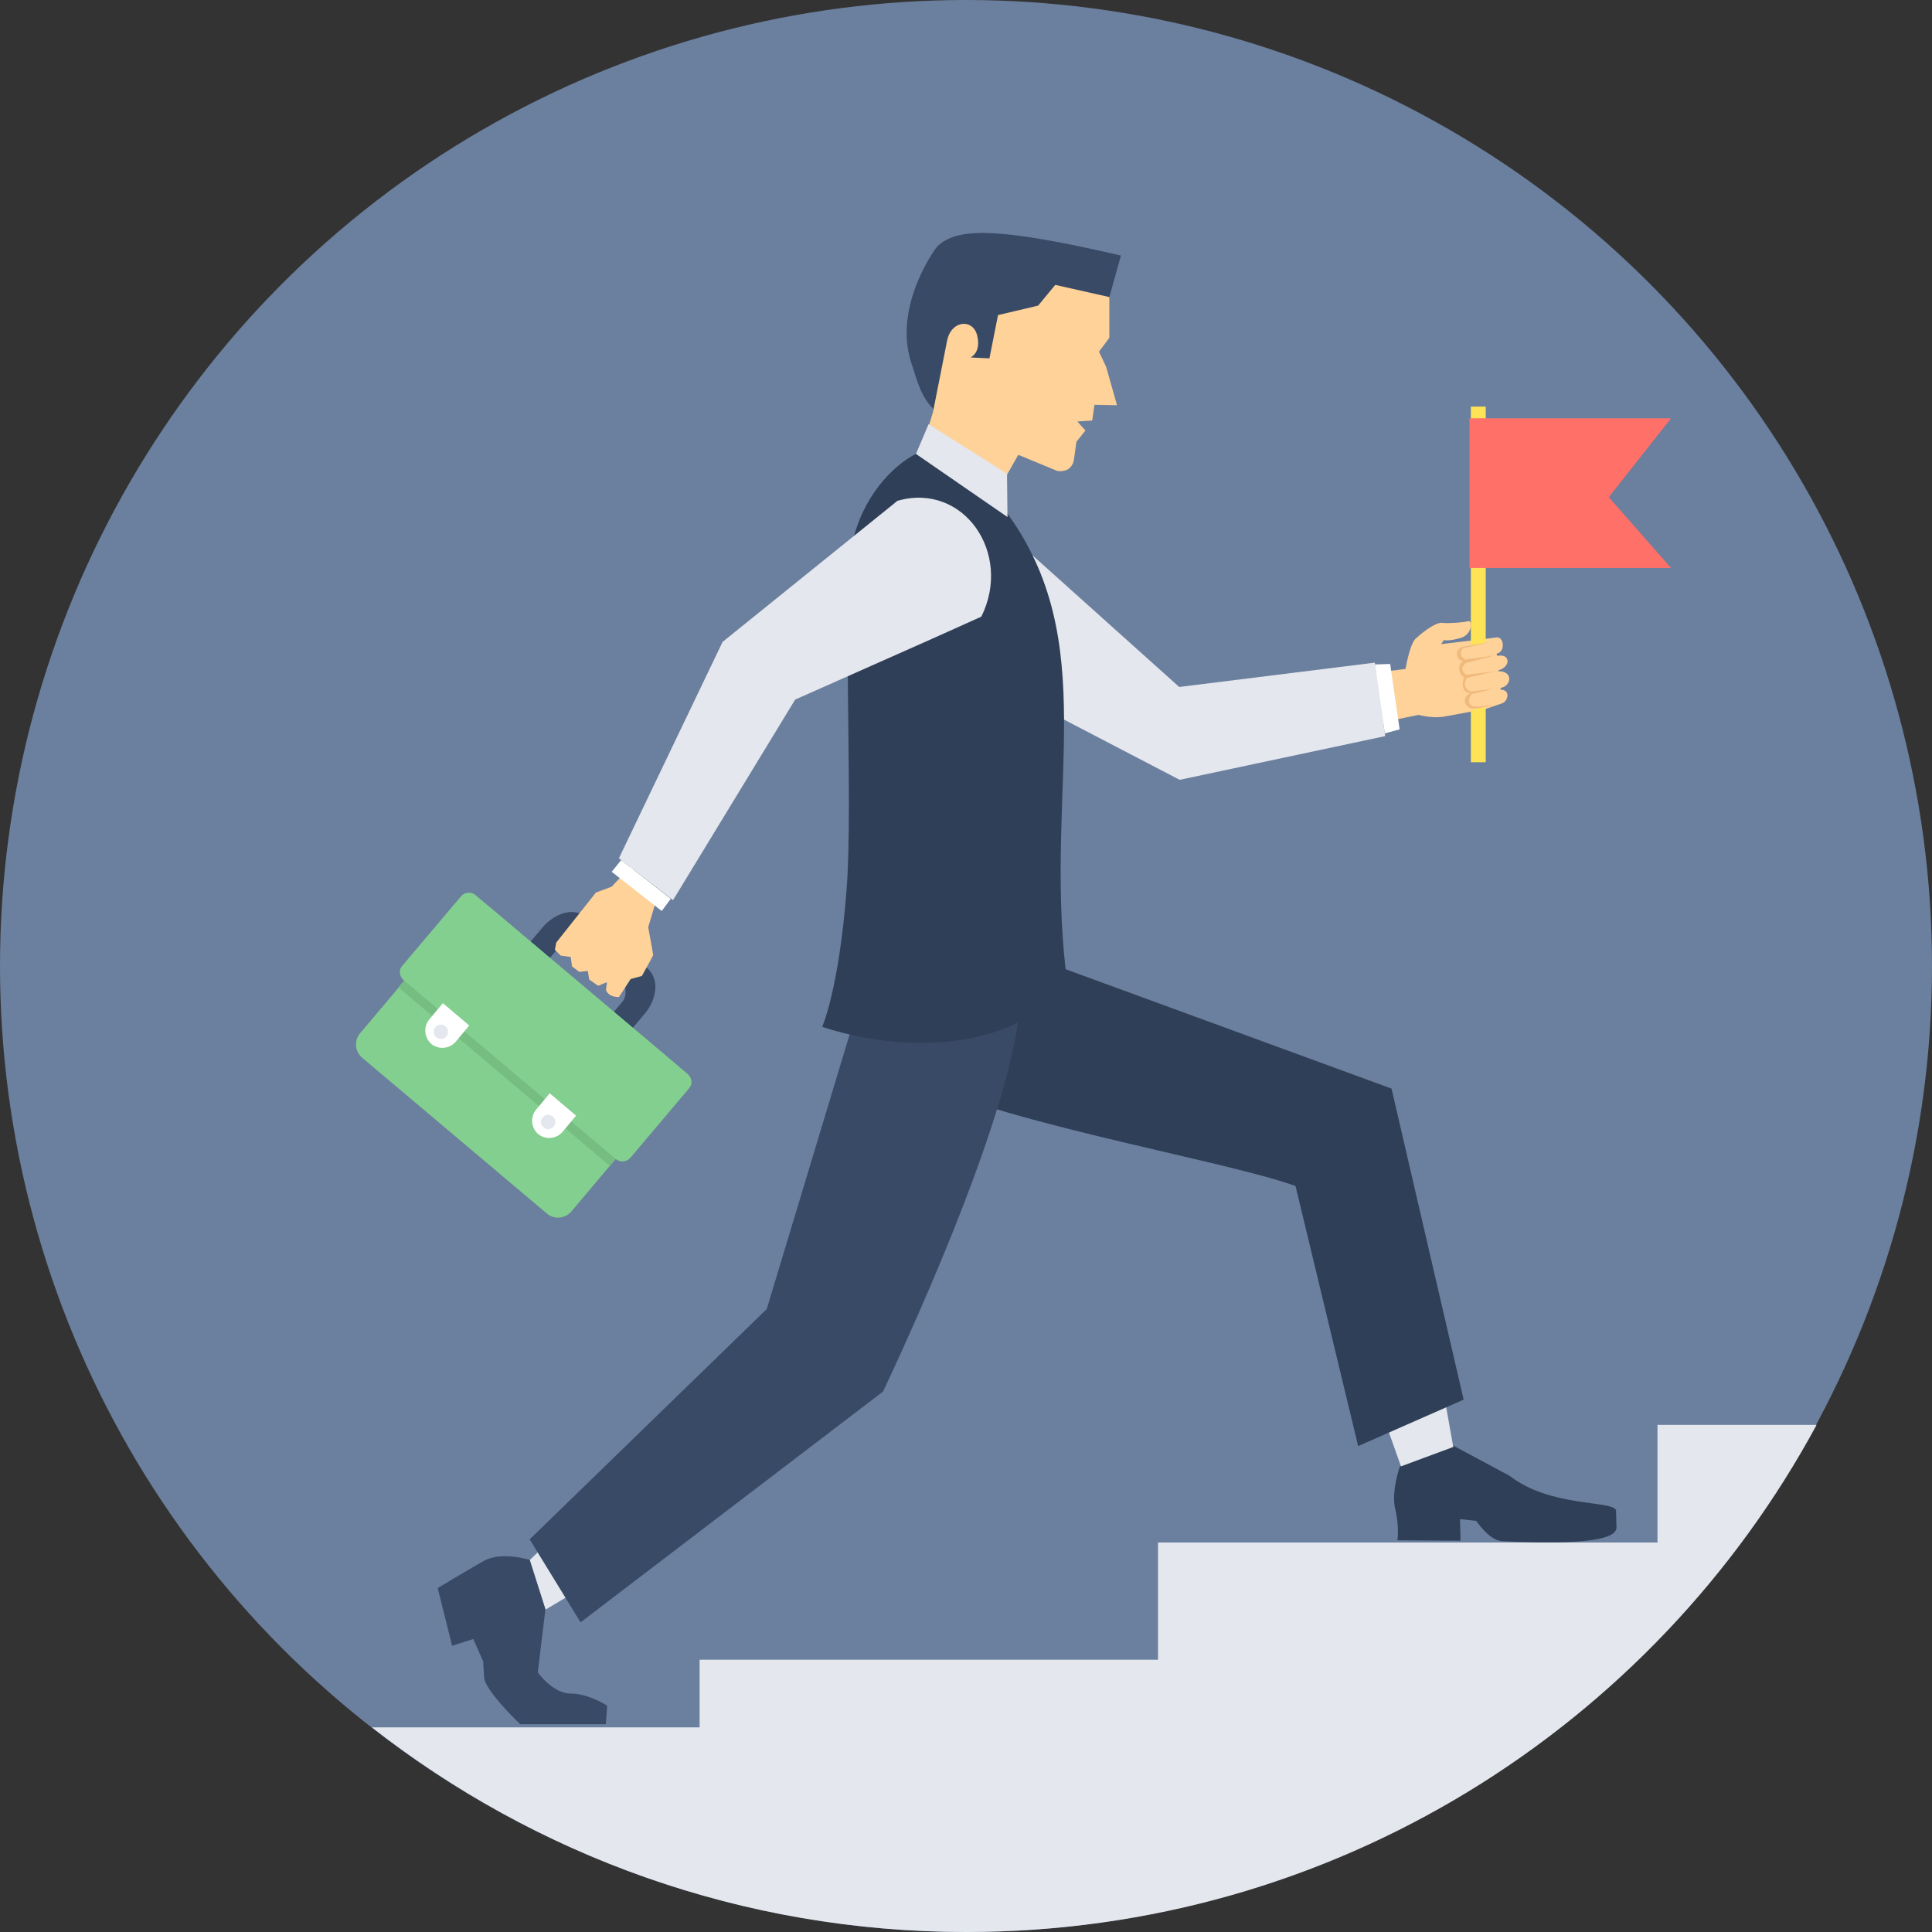 <?xml version="1.0" encoding="UTF-8"?>
<!DOCTYPE svg PUBLIC "-//W3C//DTD SVG 1.1//EN" "http://www.w3.org/Graphics/SVG/1.1/DTD/svg11.dtd">
<!-- Creator: CorelDRAW X6 -->
<svg xmlns="http://www.w3.org/2000/svg" xml:space="preserve" width="202px" height="202px" version="1.1" style="shape-rendering:geometricPrecision; text-rendering:geometricPrecision; image-rendering:optimizeQuality; fill-rule:evenodd; clip-rule:evenodd"
viewBox="0 0 4286 4286"
 xmlns:xlink="http://www.w3.org/1999/xlink">
 <rect x="0" y="0" width="4286" height="4286" fill="#333333" stroke="none"/>
 <defs>
  <style type="text/css">
   <![CDATA[
    .fil1 {fill:#2F3F57}
    .fil3 {fill:#384A66}
    .fil0 {fill:#6B7F9E}
    .fil7 {fill:#75BD80}
    .fil6 {fill:#83CF8F}
    .fil2 {fill:#E4E7ED}
    .fil4 {fill:#FED298}
    .fil9 {fill:#FF7069}
    .fil8 {fill:#FFE356}
    .fil5 {fill:white}
    .fil10 {fill:#F0BA7D;fill-rule:nonzero}
   ]]>
  </style>
 </defs>
 <g id="Layer_x0020_1">
  <g id="_499803320">
   <circle class="fil0" cx="2143" cy="2143" r="2143"/>
   <path class="fil1" d="M3106 3253l116 -47 127 68c90,70 225,54 236,76l1 38c1,26 -65,40 -253,31 -29,-1 -58,-45 -58,-45l-36 -4 1 48 -140 -1c0,0 5,-29 -5,-70 -9,-40 11,-95 11,-95z"/>
   <path class="fil2" d="M3059 3119c4,6 49,134 49,134l116 -43 -35 -196 -129 106z"/>
   <path class="fil1" d="M2320 2134l767 281 160 690 -234 103 -139 -577c-174,-62 -703,-147 -893,-261l339 -235z"/>
   <path class="fil2" d="M1298 3344c-6,4 -123,117 -123,117l35 110 186 -111 -97 -116z"/>
   <path class="fil3" d="M2263 2223c-11,191 -165,568 -304,864l-671 512 -113 -184 526 -511 245 -812 317 132z"/>
   <path class="fil4" d="M3000 1499l118 -15c3,-16 12,-63 26,-70 0,-1 41,-37 58,-32 14,1 45,-1 55,-4 10,-3 10,29 -16,37 -26,8 -38,5 -38,5l-6 9 108 -13 15 -2c17,-2 20,33 0,36 0,0 1,5 2,5 28,-6 31,24 2,32l0 2c35,0 28,34 5,37l0 4c23,0 16,26 4,30l-35 12c0,0 -72,14 -96,18 -25,4 -55,-4 -55,-4l-119 24 -29 -111z"/>
   <polygon class="fil5" points="3050,1474 3084,1473 3105,1618 3072,1627 "/>
   <path class="fil2" d="M2266 1210l350 314 434 -54 23 163 -456 97 -478 -249c-68,-174 -26,-276 126,-271z"/>
   <path class="fil1" d="M2231 1134c214,289 87,605 133,1017 -36,144 -292,208 -540,127 0,0 37,-83 54,-303 16,-201 -13,-680 17,-787 28,-101 97,-164 145,-185l191 131z"/>
   <path class="fil3" d="M1305 2037l128 108c36,30 19,78 -2,103l-38 45 -227 -191 38 -45c21,-25 65,-50 101,-20zm5 71l52 44c25,21 33,52 19,70l-27 32 -142 -120 27 -31c15,-17 47,-14 72,7z"/>
   <path class="fil6" d="M1086 2012l409 345c17,14 19,39 5,55l-232 275c-14,17 -39,19 -55,5l-409 -345c-17,-14 -19,-39 -5,-55l232 -275c14,-17 39,-19 55,-5z"/>
   <path class="fil7" d="M1091 2017l398 336c19,16 24,43 10,60l-146 173c-1,-1 -2,-1 -3,-2l-463 -391c-1,-1 -2,-2 -3,-3l146 -172c14,-17 41,-17 61,0z"/>
   <path class="fil6" d="M1054 1985l472 398c9,8 11,22 3,31l-131 155c-8,9 -22,10 -31,3l-472 -398c-9,-8 -11,-22 -3,-31l131 -155c8,-9 22,-10 31,-3z"/>
   <path class="fil5" d="M982 2225l59 50 -30 36c-14,16 -38,18 -54,5l0 0c-16,-14 -18,-38 -5,-54l30 -36z"/>
   <path class="fil5" d="M1219 2425l59 50 -30 36c-14,16 -38,18 -54,5l0 0c-16,-14 -18,-38 -5,-54l30 -36z"/>
   <path class="fil4" d="M1455 2000l-17 57c0,0 11,59 11,62 -1,3 -25,46 -25,46l-25 7 -26 40c0,0 -21,1 -28,-14 -2,-3 2,-14 1,-19l-19 8 -20 -14 -3 -19 -19 2 -16 -12 -3 -21 -22 -3 -13 -13 3 -16 88 -111 35 -13 42 -45 56 78z"/>
   <path class="fil2" d="M2177 1368l-109 49 -304 135 -271 445 -120 -93 230 -480 388 -313c146,-42 256,116 186,257z"/>
   <polygon class="fil5" points="1488,1994 1468,2021 1357,1934 1378,1908 "/>
   <path class="fil4" d="M2432 612l29 48 0 89c0,1 -23,31 -23,31l16 34 24 85 -50 -1 -5 35 -33 2 18 20 -20 25 -6 43c-5,16 -16,24 -36,22l-87 -36 -50 88 -141 -75 -27 -12 30 -100 -2 -213c0,0 60,-174 363,-84z"/>
   <path class="fil3" d="M2487 567c-280,-65 -364,-61 -407,-21 -7,7 -98,134 -59,257 18,56 23,76 50,105l30 -152c9,-46 58,-50 67,-11 9,38 -15,48 -15,48l42 2 19 -96 89 -21 38 -46 120 27 26 -93z"/>
   <polygon class="fil2" points="2060,941 2234,1051 2235,1147 2032,1007 "/>
   <path class="fil3" d="M1175 3460l35 110 -17 140c0,0 33,47 73,47 40,0 81,27 81,27l-3 41 -190 0c0,0 -78,-74 -80,-104 -2,-30 -2,-35 -2,-35l-22 -50 -47 15 -32 -128c0,0 63,-38 102,-60 38,-22 100,-3 100,-3z"/>
   <circle class="fil2" cx="978" cy="2289" r="16"/>
   <circle class="fil2" cx="1216" cy="2489" r="16"/>
   <path class="fil8" d="M3263 902l33 0 0 524 -33 6 0 -530zm33 666l0 123 -33 0 0 -116 33 -6z"/>
   <polygon class="fil9" points="3260,928 3707,928 3569,1103 3707,1260 3260,1260 "/>
   <path class="fil10" d="M3309 1564c-12,4 -40,10 -48,7 -4,-2 -7,-5 -9,-8 -2,-3 -3,-7 -2,-12 1,-5 5,-10 11,-13 -21,-3 -17,-29 -13,-36 -9,-1 -19,-29 -1,-35 -16,0 -24,-28 1,-33l61 -10 -59 13c-5,0 -9,5 -9,10 0,2 0,5 1,7 1,3 4,7 9,9l65 -9 -64 17c-18,15 1,26 1,26l65 -8 -64 15c0,0 -13,20 8,30l52 -6 -47 11c-6,2 -14,21 -1,27 7,5 40,-3 43,-3z"/>
   <path class="fil2" d="M3676 3161l354 0c-362,670 -1071,1125 -1886,1125 -498,0 -956,-170 -1319,-454l727 0 0 -150 1017 0 0 -260 1108 0 0 -260z"/>
  </g>
 </g>
</svg>
